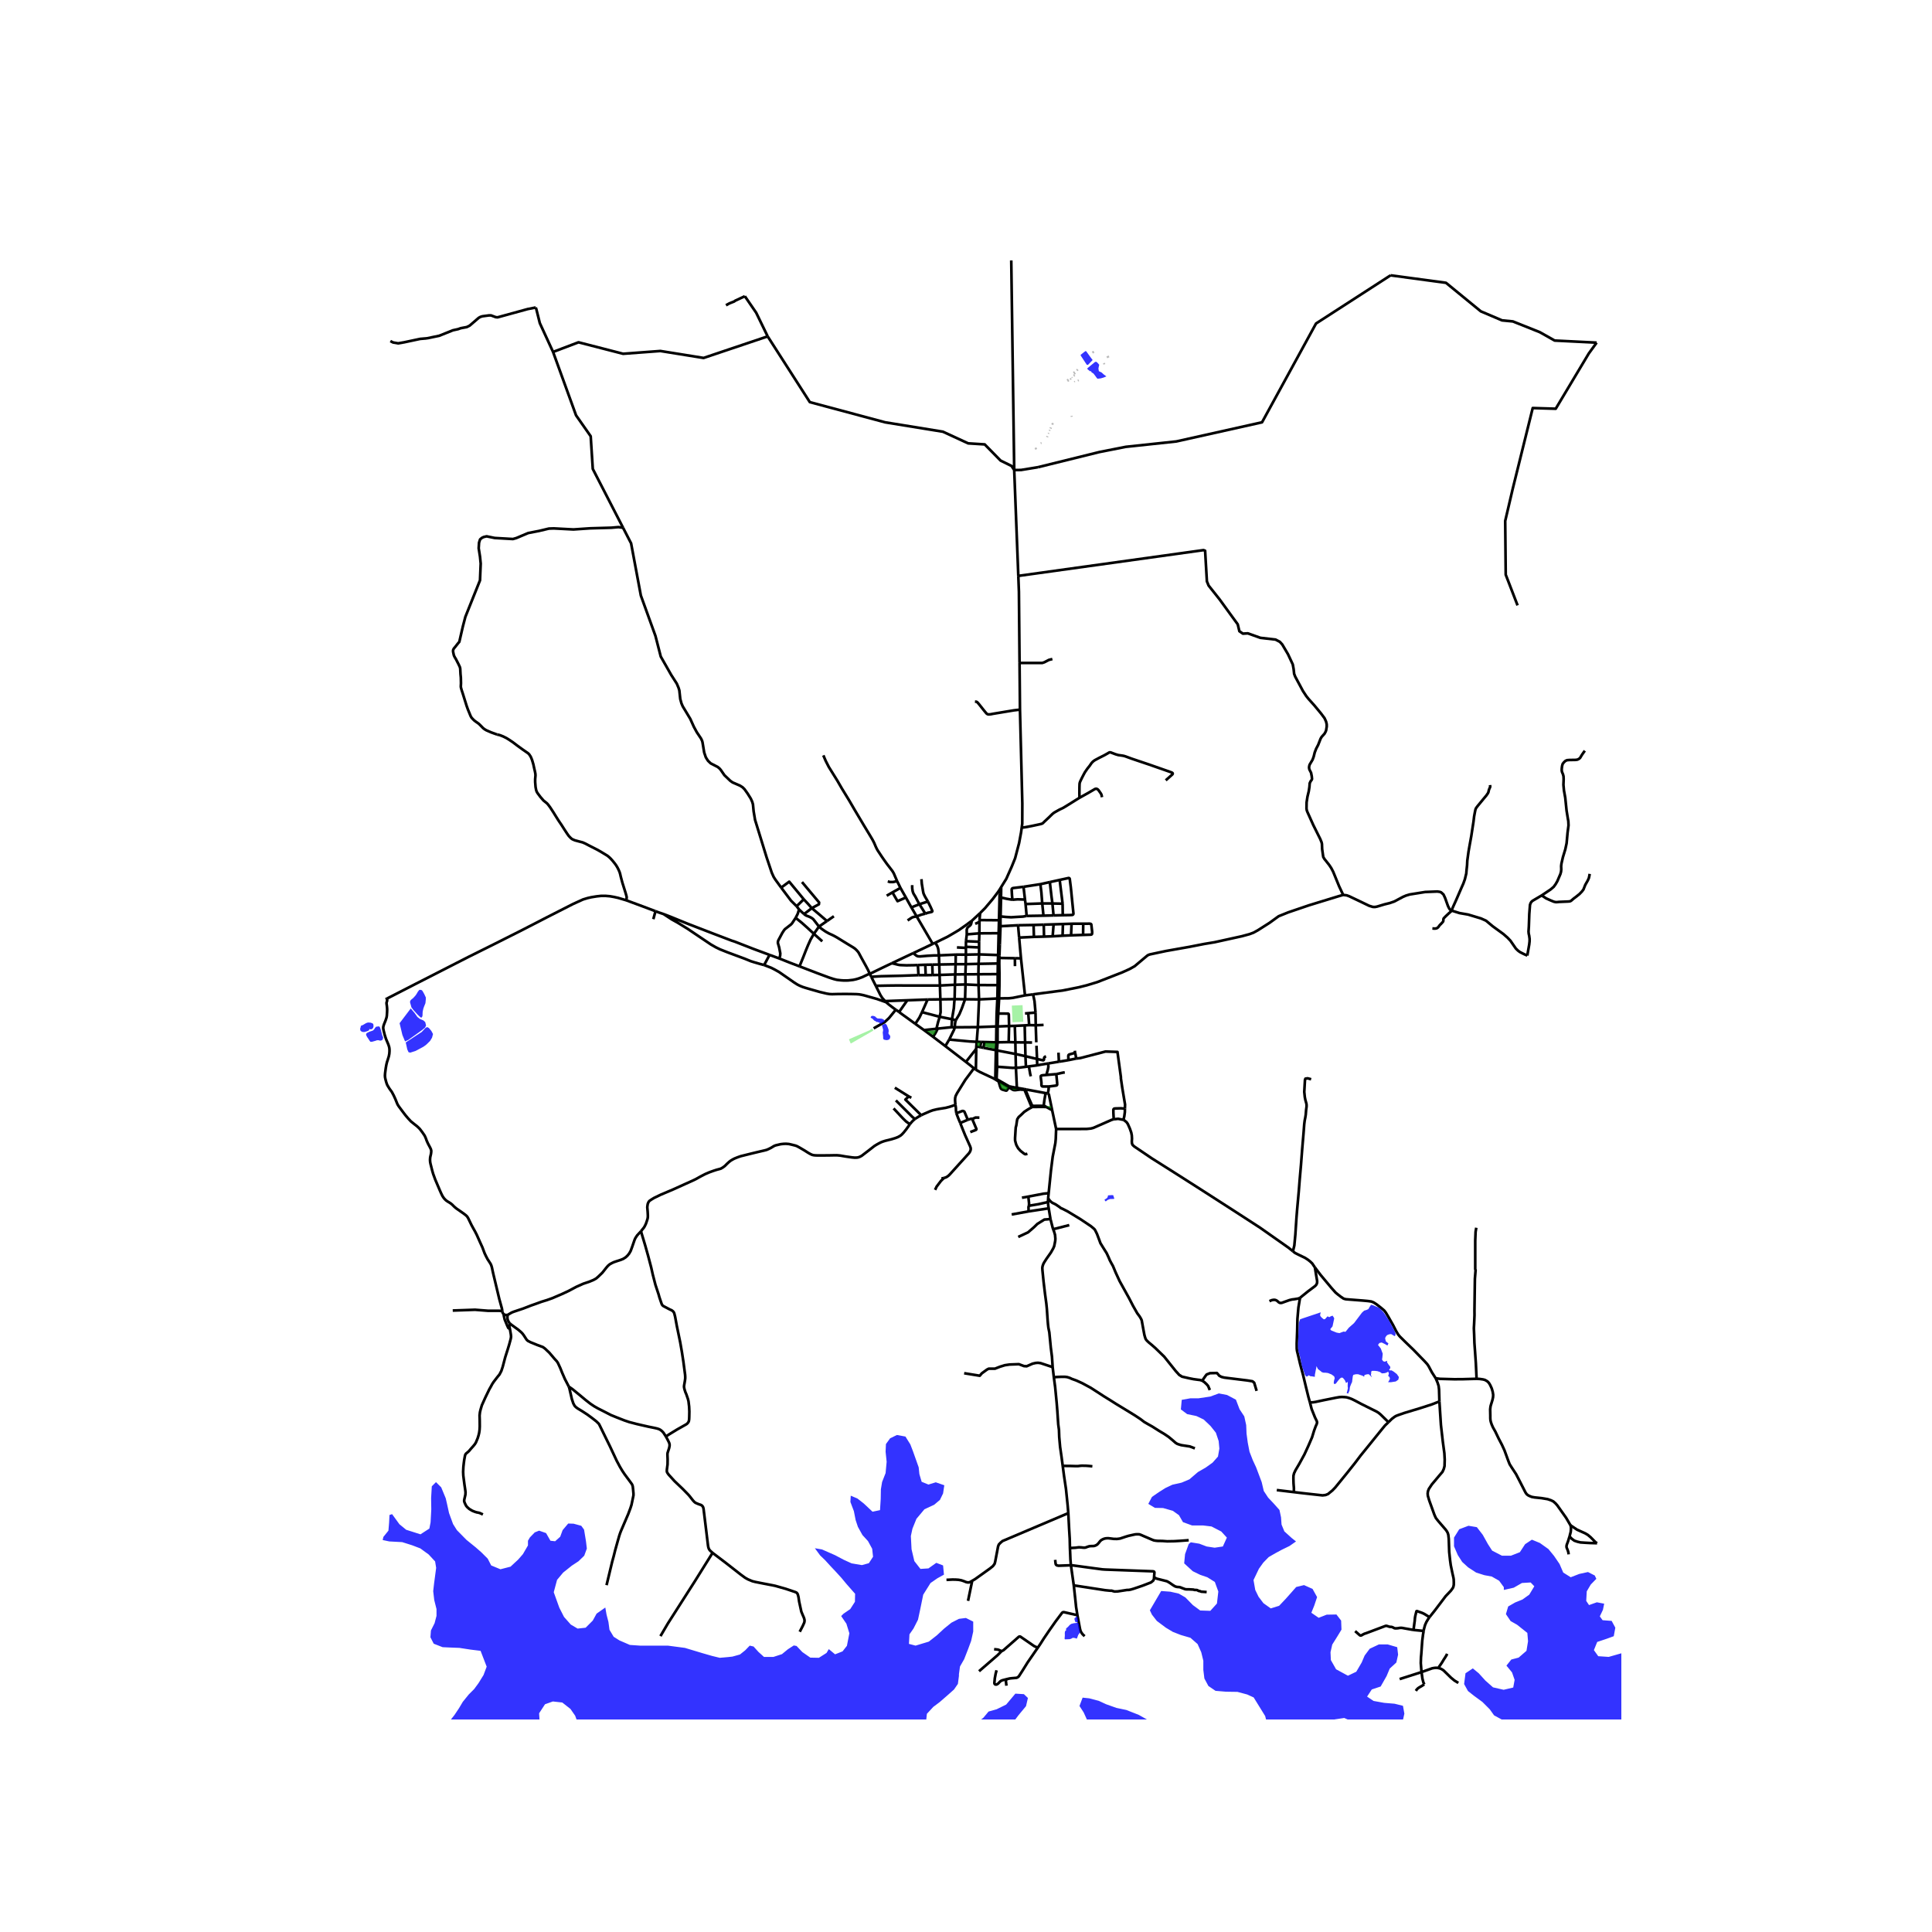 <svg xmlns="http://www.w3.org/2000/svg" width="960" height="960" viewBox="0 0 720 720"><defs><style>*{stroke-linejoin:round;stroke-linecap:butt}</style></defs><g id="figure_1"><path id="patch_1" d="M0 720h720V0H0z" style="fill:#fff"/><g id="axes_1"><path id="patch_2" d="M133.773 640.8h470.454V86.4H133.773z" style="fill:#fff"/><g id="LineCollection_1"><path d="m143.72 372.399.45-.23M185.25 273.748l.638.113.454.13.67.259.547.223 1.213.608 1.128.708 1.315.892 1.752 1.329 1.932 1.393 1.906 1.321.406.405.495.745.244.503.34.859.471 1.596.414 1.904.178.738.163.875.04.64-.121 1.418.008 1.094.146 1.799.219 1.142.21.608.317.535 1.08 1.442 1.135 1.312 1.299 1.046.422.478.714.956 1.307 2.002.778 1.263.999 1.589.487.729.657.964 1.087 1.71 1.071 1.628.592.835.869.891.47.332.933.406 1.445.389 1.452.38.958.421 1.501.786 1.055.535 1.94.989 1.274.721 1.841 1.11.674.413.706.584.535.526.585.648.885 1.087.535.737.47.778.439.875.381.89.203.682.227 1.005.6 2.236 1.234 3.942.268.956.097.454v.312l-.17.883" clip-path="url(#p3146cc85fc)" style="fill:none;stroke:#000"/><path d="m244.283 339.58-4.56-1.723-6.353-2.35M144.17 372.169l5.466-2.801 5.542-2.844 4.95-2.52 8.455-4.327 6.038-3.08 9.202-4.577 4.13-2.074 6.061-3.047 9.778-5.04 9.778-4.975 3.708-1.685 1.721-.519 1.347-.308 1.996-.324 1.728-.186 1.672.008 1.525.13 1.583.275 1.51.34 3.01.892M330.2 373.484l-.333-.405M284.776 359.637l2.636 1.029 1.226.624 1.671.931 3.636 2.52 1.947 1.361 1.274.811.909.453.974.406 1.087.356 1.972.575 3.44.98 2.573.609 1.087.17.885.04 1.898-.048 2.97-.033 2.54.033 1.688.04.982.073.893.154.973.219 2.353.664 2.443.689 3.368 1.191M333.835 376.288l-.86-.6-1.712-1.32-1.062-.884M324.14 362.902l.559 1.126M305.2 345.311l.925.786 1.233.867.649.405.941.518 1.21.552.657.324 1.136.632 3.424 2.114 2.605 1.58.608.422.577.526.6.673.268.397 1.079 2.01 1.607 2.9.762 1.435.658 1.45M332.392 358.956l-3.766 1.799-3.936 1.912-.55.235" clip-path="url(#p3146cc85fc)" style="fill:none;stroke:#000"/><path d="m297.945 360.13 6.646 2.545 4.365 1.62 1.705.552 1.209.308 1.574.178 1.055.064 1.55-.015 1.898-.212 1.071-.234.893-.26 1.404-.518 2.085-.989.74-.267M326.386 367.383l-1.087-2.148-.6-1.207M342.295 363.416l-2.682.086-3.595.13-7.66.178-3.66.218M362.164 343.147l3.1-2.876M360.298 348.215l-.034-1.721.163-.47.13-.288.256-.28.462-.343.328-.3.224-.292.11-.377.227-.997" clip-path="url(#p3146cc85fc)" style="fill:none;stroke:#000"/><path d="m348.588 351.315 4.593-2.253 2.256-1.312 1.882-1.118 2.573-1.807 2.272-1.678M365.263 340.27l-.24 2.615M372.558 331.488l-.592.891-2.013 2.674-2.84 3.363-1.85 1.855M380.113 264.462l-.155-17.399M363.332 261.48l.43.02.207.053.3.21.605.702 1.834 2.313.872 1.049.227.203.35.178.417.032.694-.065.734-.15 7.835-1.3 2.276-.263M380.763 308.434l.2-1.519.026-7.465-.876-34.988M377.969 175.175l-1.103-78.113M377.969 175.175l1.526 39.447M386.819 174.116l-6.276 1.028-2.574.03M286.09 125.36l15.71 24.503 28.043 7.52 21.552 3.5 9.413 4.343 6.167.39 5.908 6.027 4.09 2.01.996 1.522M373.052 334.487l2.062.46 2.175.365M381.979 335.223l-1.12-.02-.81-.029-.825-.02-.693.049-1.242.11M381.436 330.483l-3.851.462-.24.065-.198.138-.101.186-.025.271.122 2.152.146 1.555M329.867 373.08l8.253-.3M326.386 367.383l1.713 3.427.414.665.332.502 1.022 1.102M381.979 335.223l.222 1.688M381.979 335.223l-.543-4.74M373.052 334.487l.022-1.46M373.052 334.487l-.161 7.04M372.844 342.971l-.547-.032M372.844 342.971l.047-1.444M372.844 342.971l.018 2.203M382.593 341.341l-1.328.243-2.532.137-1.915.122-1.996-.122-1.931-.194M372.862 345.174l6.534-.358M372.603 352.101l.11-2.963.149-3.964M380.486 357.148l1.5 13.802M380.486 357.148l-2.255-.042M380.486 357.148l-.682-7.737M371.4 402.138l-.473-.169M371.4 402.138l.199-4.597M376.184 404.858l-.59-.287-4.194-2.433M371.4 402.138l-.084.378M372.343 372.066l-.654.05M372.343 372.066l.107-4.721.019-4.325M381.986 370.95l-4.518.922-1.428.154-3.697.04M372.343 372.066l-.157 2.772M373.11 330.58l-.552.908M380.763 308.434l-.228 1.727-.739 3.987-1.493 5.703-1.274 3.145-2.01 4.51-1.91 3.074M373.11 330.58l-.036 2.448M372.558 331.488l-.035 1.54M370.927 401.97l-.044.323M370.927 401.97l-.422.027M370.927 401.97l.206-10.595M371.689 372.117l-.132 2.69M371.689 372.117l-6.83.334M371.689 372.117l.105-4.984M352.296 389.852l1.454-2.45M352.296 389.852l-4.617-3.5M352.296 389.852l7.668 5.89M362.975 398.116l-3.01-2.374M362.975 398.116l.706.543M356.07 411.76l-.09-.858-.056-.973.04-.777.194-.754.528-1.029 3.035-4.894 3.254-4.359M371.972 355.916l-.108 3.15M371.972 355.916l-7.1-.243M371.972 355.916l.486.119M371.972 355.916l.092-3.815M371.864 359.066l-.052 3.964M371.864 359.066l-7.178.133M332.392 358.956l8-3.776M342.064 359.646l-1.436.055-2.816.049-1.814-.069-.649-.037-.657-.113-2.3-.575M371.812 363.03l-.018 4.103M371.812 363.03l.657-.01M371.812 363.03l-7.19.042M372.469 363.02l-.067-3.903.02-2.122M381.986 370.95l3.012-.39M372.023 377.71l.163-2.872M376.053 382.373l-.103-4.27-.044-.172-.049-.077-.084-.07-.095-.043-3.655-.03M372.023 377.71l-.247 4.825M371.326 382.518l-.08 5.943M371.326 382.518l.45.017M371.326 382.518l-6.91.262M371.557 374.808l-.146 2.992-.085 4.718M371.776 382.535l4.277-.162M371.776 382.535l-.014 5.91M388.91 381.965l-2.92.124M378.474 392.794l-.08-4.35M378.474 392.794l.13 5.118M378.474 392.794l-6.92-1.33M378.474 392.794l3.682.817M378.188 382.316l3.681-.178M378.188 382.316l-2.135.057M378.188 382.316l.206 6.129M382.156 393.611l-.128-5.126M382.156 393.611l.18 3.955M382.156 393.611l4.316 1.042M381.87 382.138l1.672-.107M381.87 382.138l.158 6.347M386.472 394.653l-.212-4.94M386.472 394.653l.06 2.37M389.84 393.683l-.383.129-.183.14-.105.145-.061.176-.033.393-.036.224-.043.109-.073.1-.072.04-.133.012-2.246-.498M385.99 382.089l-2.448-.058M385.99 382.089l-.083-4.73M385.99 382.089l.209 6.344M371.554 391.465l.208-3.02M371.554 391.465l-.42-.09M371.554 391.465l.045 6.076M371.133 391.375l-4.626-.896M371.133 391.375l.113-2.914M363.837 389.962l1.43.277M363.837 389.962l-.02.908M363.837 389.962l.153-1.708M344.352 383.888l4.637-.499M344.352 383.888l-3.246-2.334M344.352 383.888l3.327 2.463M364.873 355.673l-4.914.094M364.873 355.673l.003-2.589M364.873 355.673l-.187 3.526M372.167 347.782l-.103 4.32M372.167 347.782l-7.192.044M372.167 347.782l.13-4.843M364.975 347.826l-.09 3.135M364.975 347.826l.042-4.252M364.975 347.826l-4.677.389M360.298 348.215l-.311 2.536M359.96 355.767l-3.778-.001M359.96 355.767l-.049 3.548M359.96 355.767l.013-2.527M359.911 359.315l-3.79.02M359.911 359.315l4.775-.116M359.911 359.315l-.15 3.79M359.762 363.105l4.86-.033M359.762 363.105l-3.774.032M359.762 363.105l.046 3.775M359.653 372.392l.155-5.512M359.653 372.392l-3.895-.038M359.653 372.392l5.207.059M356.2 380.2l1.33-2.227.925-2.212 1.198-3.37M350.28 367.275l-11.681.01-4.041-.032-3.627.04-4.545.09M359.808 366.88l4.867.222M359.808 366.88l-3.936.106M371.794 367.133l-7.12-.031M350.446 372.43l-.165-5.155M350.446 372.43l-4.76.068M350.446 372.43l5.312-.076M350.194 378.924l.343-1.71-.044-3.314-.047-1.47M350.28 367.275l5.592-.29M350.28 367.275l-.126-3.944M350.154 363.331l5.834-.194M350.154 363.331l-2.597.033M350.154 363.331l-.124-3.885M350.03 359.446l-2.601.047M350.03 359.446l6.092-.11M350.03 359.446l-.12-3.4M349.91 356.046l6.272-.28M340.392 355.18l.536.51.657.495.495.202.77.049 2.711-.235 2.54-.138 1.809-.017" clip-path="url(#p3146cc85fc)" style="fill:none;stroke:#000"/><path d="m348.588 351.315.734 1.318.27.765.138.764.18 1.884M348.588 351.315l-.99.454M347.557 363.364l-2.58.064M347.557 363.364l-.128-3.871M347.429 359.493l-2.602.046M344.977 363.428l-2.682-.012M344.977 363.428l-.15-3.889M344.827 359.54l-2.763.106M354.633 382.815l.145-2.977M354.633 382.815l1.217.028M349.414 383.345l4.88-.506.34-.024M355.758 372.354l.114-5.368M354.778 379.838l.7-4.175.161-2.276.119-1.033M355.872 366.986l.116-3.85M355.988 363.137l.134-3.802M356.122 359.335l.06-3.57M364.415 382.78l.445-10.33M364.415 382.78l-.425 5.474M364.415 382.78l-8.565.063M364.86 372.45l-.185-5.348M364.675 367.102l-.053-4.03M364.622 363.072l.064-3.873M349.414 383.345l-.254.627-.317.612-.438.779-.726.988M348.99 383.39l.424-.045M350.194 378.924l-.633 2.112-.572 2.353M355.85 382.843l-.327.955-1.773 3.604M363.99 388.254l-2.617-.137-7.623-.715M356.2 380.2l-.212.771-.105.786-.033 1.086M343.61 377.2l6.584 1.724M343.61 377.2l2.076-4.702M341.106 381.554l1.511-2.297.993-2.057M356.2 380.2l-1.422-.362M350.194 378.924l4.584.914M335.061 377.146l1.104.835 1.947 1.394 2.994 2.18M345.686 372.498l-7.566.281M376.184 404.858l-.166.347M378.958 405.4l-1.81-.323-.964-.219M382.062 405.917l-.42-.065M382.062 405.917l.467.12M382.062 405.917l.104.22M388.872 341.24l3.75-.09M388.872 341.24l-6.279.101M388.872 341.24l-.459-4.554M388.413 336.686l3.797.018M388.413 336.686l-6.212.225M387.716 329.51l.375 3.05.322 4.126M382.593 341.341l-.392-4.43M396 336.783l-3.79-.079M396 336.783l.057 4.282M394.908 327.926l.852 6.88.24 1.977M387.716 329.51l-6.28.973M387.716 329.51l3.53-.781M385.182 344.716l3.79-.123M385.182 344.716l-5.786.1M385.182 344.716l.132 4.428M385.314 349.144l-5.51.267M385.314 349.144l3.765-.098M379.396 344.816l.408 4.595M372.297 342.94l-7.273-.055M372.297 342.94l.226-9.912M365.024 342.885l-.007.689M359.987 350.751l-.012 2.107M359.987 350.751l4.897.21M364.884 350.96l-.008 2.124M385.907 377.358l-2.707.219M384.998 370.56l.536 2.554.373 4.244M500.565 333.506l-1.704.486-10.995 3.37-7.742 2.634-3.61 1.458-3.384 2.455-4.374 2.78-1.623.89-1.453.544-2.856.777-10.16 2.237-3.902.648-5.46 1.07-8.822 1.563-5.98 1.273-.584.21-.43.284-4.65 3.905-1.842 1.03-2.832 1.28-9.275 3.613-3.91 1.183-3.036.754-5.859 1.167-11.084 1.442M381.992 377.693l1.208-.116M383.542 382.031l-.342-4.454M371.246 388.461l.516-.016M371.246 388.461l-4.323-.123M371.762 388.445l4.145-.08M378.394 388.445l3.634.04M378.394 388.445l-2.487-.08M363.99 388.254l1.666.048M376.053 382.373l-.146 5.992M284.776 359.637l2.02-3.776M247.294 340.644l3.084 2.009 2.231 1.24 3.635 2.236 8.667 5.834 1.866 1.07 1.607.778 2.775 1.102 6.33 2.35 2.287.931 1.226.39 2.256.656 1.518.397M286.796 355.86l-6.045-2.244-6.979-2.719-1.104-.352-7.14-2.722-9.17-3.541-6.573-2.674-2.49-.964M244.283 339.58l1.21.456 1.801.608M363.681 398.659l.137-7.79M370.505 401.997l-5.307-2.487-1.517-.851M359.964 395.742l3.854-4.872M372.422 356.995l.036-.96M372.422 356.995l5.809.11M585.272 568.431l2.483 1.653 2.986 1.337 1.007.6 1.055.89 1.846 1.872.531.329M584.924 572.58l.852.89.957.698 1.12.38 1.136.268 1.777.121 1.647.09 2.767.085M379.495 214.622l69.015-9.61.6.226.666 11.425.65 1.572 4.105 5.17 4.804 6.612 1.931 2.641.617 2.577 1.315.908 1.833-.114 4.674 1.67 5.648.647 1.607.843.892.972 2.142 3.63 1.786 3.825.316 1.722.195 1.787.414 1.06 2.864 5.333 1.226 1.872.896 1.121 2.122 2.363 2.532 3.062 1.274 1.71.56 1.24.243.997.016.875-.227 1.41-.178.486-.43.786-1.063 1.175-.39.668-.9 2.305-.755 1.443-.536 1.385-.373 1.524-.422 1.166-1.104 1.864-.154.559-.057.592.122.631.625 1.232.256 1.296.1 1.03-.109.291-.43.576-.326.733-.1 1.35-.243 1.595-.495 2.075-.316 2.082-.033 2.35.121.689.236.607 2.174 4.83 2.597 5.21.5 1.231.125.596.073 1.916.414 2.917.426.738 1.748 2.203.788 1.175.746 1.426 2.215 5.413 1.502 3.193M540.925 339.333l-.55-.342-.333-.478-.438-.9-1.063-2.981-.605-1.293-.876-.79-.475-.17-.916-.138-4.537.179-5.737.915-1.355.397-1.2.51-3.222 1.718-1.688.584-2.004.494-2.755.83-.787.142-.792-.032-1.346-.413-2.922-1.41-4.495-2.14-.95-.348-1.314-.161M574.545 333.7l-3.416 2.01-.414.38-.3.462-.235.68-.26 3.387-.163 4.668-.121 1.871.073.803.17.737.163 1.215-.017.924-.138 1.207-.714 4.068M540.925 339.333l3.012.946 3.189.551 4.812 1.45 1.858.835 2.515 2.09 3.944 2.869 1.575 1.378 1.063 1.118 2.016 2.92.832.803.702.518 1.416.718 1.314.583M386.819 174.116l22.871-5.649 9.868-1.945 18.825-2.01 31.939-7.13 20.124-36.82 27.784-17.956M595.026 127.693l-15.645-.778-5.518-3.111-10.061-4.02-4.025-.388-7.92-3.371-12.983-10.631-20.644-2.788M595.026 127.693l-2.921 4.02-12.335 20.613-8.569-.26-7.465 30.144-2.79 11.927.194 20.03 4.414 11.442M574.545 333.7l3.327-2.229 1.152-.988.722-.997.633-1.11 1.129-2.633.235-.851.089-.85-.04-1.273.105-.883.544-2.398.9-2.966.487-2.269.357-3.921.357-2.74-.073-1.555-.154-.86-.503-3.11-.487-4.765-.487-2.738-.195-2.09.081-2.091-.048-1.054-.187-.737-.186-.454-.203-.486-.098-.608.033-.762.113-.834.211-.762.446-.575.585-.55.609-.268 1.054-.081 1.867-.008.58-.057.41-.073.543-.288.398-.328.674-1.134 1.087-1.556" clip-path="url(#p3146cc85fc)" style="fill:none;stroke:#000"/><path d="m379.958 247.063-.237-26.578-.226-5.863M384.765 412.054l-.1.426M384.765 412.054l-.167-.186-.107-.196-.149-.359-.817-1.817-1.36-3.359M389.006 412.146l-.82-.045-2.782.022-.268-.014-.167.002-.204-.057M392.098 413.722l-2.266-1.224M392.098 413.722l1.493 7.033M390.447 407.521l.138.049.142.103.17.243 1.201 5.806M392.735 513.254l-.443-3.764M396.045 546.297l-.433-3.291-.544-3.792-.325-3.663-.097-2.698-.276-2.05-.34-5.072-.244-2.998-.568-5.874-.483-3.605M445.297 539.764l-1.883-.712-1.752-.268-1.437-.219-.763-.227-.714-.242-.625-.382-1.24-1.085-1.356-1.126-1.542-1.046-2.085-1.247-2.459-1.564-1.493-.835-1.51-.875-1.484-1.126-1.964-1.296-2.183-1.345-2.775-1.694-2.029-1.231-2.304-1.459-2.208-1.36-1.939-1.265-3.059-1.969-3.157-1.71-2.223-1.012-1.671-.6-.755-.356-.941-.3-.714-.097-.544-.025-1.08.013-1.245.048-1.428.102M390.824 450.313l.657 4.003M390.824 450.313l-7.506 1.142M390.556 447.963l.09 1.288.178 1.062M448.031 514.542l.812.543.884.826.52.632.617 1.49M390.613 446.513l.189-1.85M390.613 446.513l-.057 1.45M448.031 514.542l-.787-.256-.94-.11-1.526-.21-1.64-.324-2.613-.6-1.054-.648-1.348-1.49-4.251-5.315-3.36-3.258-1.355-1.183-.966-.794-.787-.745-.422-.535-.243-.68-.26-.924-.332-1.767-.666-3.67-.284-.608-.495-.835-.884-1.183-1.575-2.77-1.484-2.877-3.506-6.32-1.51-3.29-.981-2.357-.609-1.078-.56-1.053-.406-.98-.762-1.646-1.485-2.373-.844-1.378-.349-.964-.933-2.48-.544-1.101-.292-.535-.446-.43-.974-.81-4-2.674-4.723-2.86-1.81-.924-.494-.21-.289-.155-.353-.299-1.436-.968-.6-.312-.617-.284-.52-.364-.608-.633-.495-.77M390.802 444.663l.874-8.562.633-5.023.99-5.089.146-1.507.146-3.727M415.056 417.128l-.773.207-6.786 2.978-.923.247-1.692.175-11.291.02M490.016 472.32l2.126 2.811 4 4.788 1.575 1.775 1.055.867 1.022.778.917.616.762.219.828.072 5.851.454 1.728.162 1.201.179.828.332 1.07.688 1.567 1.215 1.283 1.079.624.81 1.063 1.782 1.648 2.901 1.103 2.163.771 1.28.617.762 2.19 2.163 2.906 2.796 4.146 4.262 1.006 1.11.512.761 1.192 2.245 1.437 2.252M550.282 513.837l-5.185.146-3.205.016-5.29-.146-1.558-.211M536.423 522.28l-.13-4.409-.154-1.369-.422-1.296-.673-1.564M585.272 568.431l-1.639-2.804-3.286-4.634-.673-.762-.804-.697-.86-.42-1.233-.422-2.28-.381-2.597-.268-1.047-.186-.961-.388-.471-.256-.43-.348-.386-.498-.349-.649-1.98-3.873-1.29-2.487-1.55-2.366-.82-1.297-.462-1.142-1.477-4.043-.966-2.107-1.216-2.325-1.234-2.577-.868-1.539-.479-1.086-.292-.867-.17-.713-.057-.786v-.972l-.05-2.325.123-1.03.13-.518.584-1.896.235-1.07.049-.883-.17-1.102-.366-1.28-.54-1.187-.401-.697-.292-.368-.353-.353-.393-.25-.569-.321-.694-.182-1.204-.174-1.202-.065M550.168 457.537l-.26 1.524-.13 3.306v10.63l.13.324-.26 3.241-.162 11.895.017 1.664-.138 3.192-.096 1.702.105 2.365.097 3.072.243 3.37.293 4.197.275 5.818M584.924 572.58l.43-1.654.097-.948-.008-.883-.17-.664M206.113 131.161l9.478-3.598 16.618 4.279 13.892-1.037 16.1 2.592 23.889-8.037M277.58 110.386l4.225 6.157 4.285 8.817M286.796 355.86l3.627 1.338M297.791 338.926l-.909-1.2M296.525 342.054l.771-1.524.495-1.604M299.66 340.648l-.806-.725-1.063-.997M232.193 196.666l-11.28-21.911-.778-12.187-5.454-7.779-8.568-23.628M199.656 114.596l.225.65 1.298 5.187 4.934 10.728M335.061 377.146l3.06-4.367M335.061 377.146l-1.226-.858M296.525 342.054l-1.33 2.017-.366.406-2.288 1.782-.35.413-.664 1.021-1.437 2.69-.166.466-.033.567.483 1.694.418 2.204-.06.839-.309 1.045M297.945 360.13l-3.586-1.368-3.936-1.564M350.86 439.213l.917-.212M376.018 405.205l.204.076M372.181 403.046l.162.628.337 1.18.268.745.24.267.368.199 1.289.36.176.007.116-.033.093-.071.788-1.123" clip-path="url(#p3146cc85fc)" style="fill:none;stroke:#000"/><path d="m372.181 403.046 3.597 2.07.24.089M371.316 402.516l.865.53M371.316 402.516l-.433-.223M381.642 405.852l-2.684-.453M381.642 405.852l.104.246M381.746 406.098l.42.04M381.746 406.098l.2.412 2.303 5.567.12.198.117.114.18.09M380.146 405.995l.465.078.29.018.116.007h.729M384.665 412.48l.255.05 4.06-.02M382.876 429.939l-.353.127-.236.062-.184.007-.189-.046-.381-.243-1.193-.932-.9-.988-.633-1.135-.22-.64-.292-1.127-.008-.931.203-3.249.057-.713.203-.73.223-1.539.142-.761.54-.835.722-.628.714-.677.58-.571.633-.43.43-.283.843-.518.702-.371.216-.15.17-.158M388.98 412.51l.026-.364M388.98 412.51l.373.022.276.006.203-.04M389.664 407.37l-.423 2.463-.186 1.36-.049.953" clip-path="url(#p3146cc85fc)" style="fill:none;stroke:#000"/><path d="m389.832 412.498-.282-.205-.544-.147M389.664 407.37l.783.151M389.664 407.37l-7.135-1.334M390.856 404.914l-.113 1.337-.134.652-.162.618M380.146 405.995l-.857.159-.899.114-.527-.017-.251-.07-.305-.136-.493-.3-.592-.464" clip-path="url(#p3146cc85fc)" style="fill:none;stroke:#000"/><path d="m376.222 405.281.281.105 3.643.61M419.225 413.146l-1.494-.113-1.975.052-.503.045-.142.098-.13.137-.065.211.016 1.24.124 2.312" clip-path="url(#p3146cc85fc)" style="fill:none;stroke:#000"/><path d="m418.67 417.327-1.976-.38-1.638.181" clip-path="url(#p3146cc85fc)" style="fill:none;stroke:#000"/><path d="m419.225 413.146-.024 1.321-.212 1.564-.32 1.296M481.842 466.311l-1.637-1.316-10.597-7.454-9.25-5.997-12.87-8.28-10.095-6.434-8.13-5.137-6.541-4.424-.633-.583-.235-.551-.057-.746.057-1.077-.065-1.183-.203-1.046-.527-1.506-.763-1.718-.47-.673-.837-.68-.32-.179M366.507 390.479l-1.24-.24M366.507 390.479l.416-2.141M366.923 388.338l-1.267-.036M365.656 388.302l-.389 1.937M364.876 353.084l-4.9-.226M359.975 352.858l-.002.382M391.245 328.729l3.663-.803M392.21 336.704l-.361-2.709-.604-5.266M396.057 341.065l2.509-.04 1.046-.053.223-.09.116-.117.06-.143.03-.189-.38-3.751-.593-5.964-.418-3.265-.134-.163-.121-.072-.179-.012-3.308.72M396.057 341.065l-3.436.084M392.621 341.15l-.411-4.446M392.293 348.933l-3.214.113M392.293 348.933l3.7-.227M392.293 348.933l.351-4.458M392.644 344.475l3.481-.113M392.644 344.475l-3.672.118M388.972 344.593l.107 4.453M399.158 348.568l-3.165.138M399.158 348.568l4.48-.154M399.158 348.568l.18-4.31M399.338 344.258l-3.213.104M403.683 344.247l-3.608-.012-.737.023M403.637 348.414l.046-4.167M403.683 344.247l2.388-.026.325.057.182.065.122.178.313 2.743-.004.433-.056.383-.107.142-.18.07-.307.041-2.722.081M384.62 388.513l-2.592-.028M378.604 397.912l-1.16.058-5.845-.429M398.193 395.08l2.883-.587M398.193 395.08l-3.574.584M400.677 392.602l-.152-.077-.16-.032-.36.052-1.432.394-.28.133-.13.215-.044.352.074 1.442M378.958 405.4l-.354-7.488" clip-path="url(#p3146cc85fc)" style="fill:none;stroke:#000"/><path d="m382.336 397.566-2.533.312-1.2.034M382.336 397.566l1.105-.158M386.533 397.023l-3.092.385M390.621 396.317l-2.794.46-1.294.246M306.441 350.813 303.309 348M303.309 348.001l-.966-.891-1.452-1.354-2.053-1.83-2.313-1.872M305.2 345.311l2.98-2.064M299.66 340.648l.176.158.527.356 1.34.527.73.38.608.447.64.802.893 1.159.625.834M303.309 348.001l.949-1.329.941-1.36" clip-path="url(#p3146cc85fc)" style="fill:none;stroke:#000"/><path d="m297.945 360.13 1.388-3.386.916-2.35.869-2.114.941-2.083 1.25-2.196M389.948 400.604l3.7-.316M390.856 404.914l-2.117-.008-.354-.052-.15-.118-.072-.162-.05-.296-.007-.887-.236-1.831-.004-.527.114-.134.207-.105.418-.085 1.343-.105M390.621 396.317l.081 1.264-.186.973-.568 2.05M390.621 396.317l3.998-.653M401.076 394.493l1.547-.182 9.369-2.438 4.455.147 1.29 9.479-.033.26.52 3.565 1.05 6.299-.05 1.523M190.03 493.216l-.252-.296-.166-.214-.174-.337-.244-.587-.073-.426-.016-.518.008-.288.044-.251.062-.283M238.863 458.853l-1.428 1.556-.641.98-.3.656-.844 2.447-.625 1.71-.568.98-.641.778-.666.616-.908.575-.869.357-1.29.413-1.33.454-.715.34-.795.438-.65.55-.567.649-1.558 1.96-1.493 1.443-.828.713-.99.55-1.574.65-2.223.744-1.672.746-.925.413-2.872 1.531-2.475 1.151-3.546 1.523-2.013.721-2.028.624-2.232.811-1.558.543-3.035 1.174-3.48 1.167-.788.308-.625.357-.892.535M187.92 489.894l.414.154.397.024.488-.056M187.206 488.614l.081.478.122.324.244.243.267.235" clip-path="url(#p3146cc85fc)" style="fill:none;stroke:#000"/><path d="m190.041 495.343-.628-.458-.483-1.082-.85-2.07-.344-1.524.184-.315M339.086 418.964l-1.388-.996-1.168-1.135-3.522-3.76M340.952 417.011l-.933-.761-.958-.972-5.193-5.186" clip-path="url(#p3146cc85fc)" style="fill:none;stroke:#000"/><path d="m339.086 418.964.507-.636.588-.636.771-.681" clip-path="url(#p3146cc85fc)" style="fill:none;stroke:#000"/><path d="m343.315 415.617-.934.495-1.429.899M238.863 458.853l1.128-1.402.309-.534.421-.876.422-1.231.211-.73.074-.567.007-.615-.073-1.354-.138-1.588.05-.534.12-.746.188-.47.194-.372.3-.325.601-.413 1.023-.632 2.629-1.272 4.52-1.912 4.714-2.131 2.491-1.118 1.347-.648 1.087-.616.958-.519 1.404-.721 1.542-.656 1.533-.551 1.152-.373.926-.243.6-.17.698-.39.787-.575.844-.842.73-.673.584-.461.755-.462.722-.373 1.152-.462 1.177-.413 2.905-.72 2.508-.617 1.752-.413 1.778-.413.762-.21.739-.325.819-.405.795-.479.398-.234.576-.227 1.883-.438 1.046-.113.91-.033 1.086.09 1.08.25 1.339.333.576.21 1.111.608 1.77 1.045 1.03.657.754.454.723.364.43.162.617.114.665.048 1.802.016 3.002-.024 2.086-.04.843-.008 1.225.105 2.119.364 2.426.341.94.081.804-.025.487-.08.536-.187.754-.389 2.589-1.985 2.126-1.66.698-.438.892-.503.796-.413.754-.3.885-.284 2.418-.607 1.403-.43 1.007-.397.9-.518.52-.438.698-.753.933-1.167.787-1.102.552-.786M356.07 411.76l.162 1.135.024.907.146 1.079M357.854 418.502l-.77-1.847-.682-1.774M360.67 417.308l-1.258-3-.198-.16-.195-.074-.187-.045-.25.023-2.18.829M360.67 417.308l-2.816 1.194" clip-path="url(#p3146cc85fc)" style="fill:none;stroke:#000"/><path d="m362.27 417.02-.13-.065-.108-.018-.145.001-1.218.37M362.27 417.02l.1.121 1.496 3.549.003.135-.046.118-.059.083-.087.07-2.081.797M351.777 439.001l.645-.194.531-.267.674-.527.596-.628 3.274-3.626 2.979-3.29.637-.696.397-.624.122-.328.106-.32.03-.415-.05-.355-.212-.6-1.842-4.091-1.08-2.674-.73-1.864M343.315 415.617l.518-.275 2.8-1.223 1.026-.365 1.489-.356 1.112-.195 2.134-.34 1.444-.373 2.231-.73M296.882 337.727l1.16-1.134 1.493-1.46M302.53 338.44l-.625-.713-.828-.94-1.542-1.653M291.123 330.783l2.992-2.204 3.562 4.294 1.858 2.26M291.123 330.783l3.642 4.837 2.117 2.107M302.53 338.44l-2.87 2.208M298.878 328.709l6.378 7.6-.073.688-2.653 1.443M308.18 343.247l-2.6-2.246-3.05-2.561M332.58 332.576l-2.136 1.237M337.6 334.477l-3.115 1.362-1.906-3.263M335.564 330.888l-1.34.77-1.645.918M342.644 336.977l-.67-1.195-.803-1.564-.722-1.179-.215-.534-.126-.45-.13-.81-.044-.803.036-.583M342.644 336.977l2.203 3.52M342.644 336.977l3.16-1.009M342.644 336.977l-2.998 1.18M345.805 335.968l-1.04-1.75-.421-.842-.211-.535-.179-.924-.421-2.56-.138-1.726" clip-path="url(#p3146cc85fc)" style="fill:none;stroke:#000"/><path d="m344.847 340.498.905-.328.982-.21.495-.128.134-.083.067-.093.02-.098-.018-.121-.593-1.362-1.034-2.107M339.646 338.156l1.964 3.363M337.6 334.477l.95 1.727 1.096 1.952M334.33 328.384l.487.965.747 1.54M337.6 334.477l-1.135-1.984-.901-1.605M347.598 351.769l-5.988-10.25M347.598 351.769l-7.206 3.411M232.193 196.666l-1.733-.228-2.63.227-7.952.227-6.167.42-7.336-.388-1.818.065-3.667.875-4.025.778-4.447 1.88-1.266.356-6.784-.389-3.018-.616-1.104.26-.617.291-.714.584-.39 1.231-.13 2.075.488 3.111.26 2.593-.26 6.255-5.454 13.613-.943 3.607-1.314 5.712-.548.636-1.103 1.398-.297.34-.162.24-.17.376-.057.308.028.43.15.709.106.494.162.41.223.424.41.681 1.03 2.014.455.988.077.34.045.32.097 1.909.126 1.3.049 2.103-.057 1.13.016.324.09.394.182.652.219.68.219.665.544 1.75.876 2.8.511 1.426.999 2.422.332.584.552.6.503.486.681.51.536.365.503.38.6.592.95.972.536.413.64.381 1.827.795 1.347.485.852.317M211.972 516.754l-.43-.86-1.03-1.985-1.007-2.308-.706-1.767-.787-1.702-.179-.348-.373-.527-.787-.85-1.964-2.31-1.615-1.523-.446-.332-.357-.243-.495-.187-1.566-.575-2.507-1.02-.958-.487-.455-.396-.373-.56-.762-1.175-.471-.632-.479-.494-1.006-.867-2.755-2.005-.434-.385" clip-path="url(#p3146cc85fc)" style="fill:none;stroke:#000"/><path d="m190.041 495.343-.19-1.025-.024-.34.057-.333.146-.43M342.295 363.416l-.23-3.77M248.163 535.34l1.217-.802 2.97-1.815 3.213-1.814.365-.227.357-.332.292-.422.13-.3.113-.648.042-.907.04-2.05-.082-1.807-.234-1.985-.204-.85-.604-1.763-.357-.818-.337-1.07-.101-.462-.057-.32-.008-.397.077-.506.146-.815.138-.858.085-.718-.004-.636-.04-.672-.634-4.854-.551-3.59-.633-3.645-1.266-6.11-.625-3.402-.316-1.264-.179-.421-.284-.357-.479-.381-.754-.34-1.964-1.03-.405-.226-.342-.268-.25-.389-.302-.85-.592-1.75-.308-1.11-1.168-3.525-1.006-3.89-.585-2.608-1.136-4.31-1.088-3.874-1.59-5.299M226.042 590.745l2.11-8.783.56-2.033.527-2.124 1.015-3.637.543-1.889.34-1.012.269-.69 1.08-2.527 1.646-3.84.804-2.156.397-1.223.593-2.836.146-.737v-.721l-.122-1.313-.13-1.224-.121-.461-.187-.414-.617-.858-2.126-2.869-.835-1.247-.877-1.467-1.217-2.277-2.573-5.501-1.192-2.415-1.055-2.155-1.412-2.892-.373-.738-.252-.284-.763-.737-1.63-1.272-1.713-1.256-1.875-1.223-1.736-1.054-.64-.478-.488-.51-.26-.486-.219-.405-.543-1.62-.95-4.109-.194-.518M248.163 535.34l-.91-1.409-.567-.608-.61-.478-.454-.235-.721-.243-1.04-.235-2.198-.446-2.256-.51-2.134-.494-2.751-.714-1.858-.631-2.97-1.167-2.004-.818-2.946-1.516-1.866-.94-1.477-.842-1.396-.94-1.736-1.353-2.16-1.8-2.79-2.284-1.347-.923M144.17 372.169l.11.553v.179l-.02.121-.13.377-.069.23-.012.2.008.222.114.79.081.79.032.677-.028.846-.09 1.378-.113.664-.373 1.135-.56 1.377-.195.608-.105.502.008.503.13.704.43 1.718.47 1.443.868 2.066.268.818.098.478.057.56v.712l-.066.9-.17.907-.446 1.443-.268.81-.22.94-.226 1.304-.243 1.88-.05.819.033.607.122.632.284 1.086.244.753.226.543.795 1.304.853 1.168.738 1.393.609 1.337.495 1.232.308.729.487.761 1.388 1.864 1.006 1.32.982 1.167 1.079 1.168 1.387 1.118.885.688.52.478.55.551.918 1.208.852 1.247.227.463.292.68.252.73.479 1.077.495.932.292.542.308.657.138.526.008.284-.033.43-.088.624-.268 1.166-.065.843.016.534.065.592.13.6.616 2.446.341 1.176.771 2.114.78 1.831.916 2.156.511 1.15.487.997.536.802.446.486.373.357.544.38.666.397.632.422.52.445.502.519.837.745 2.79 1.945.861.657.422.404.276.39.203.356 1.2 2.487.715 1.313.617 1.094.64 1.256 1.194 2.682.908 1.993.82 2.188.495 1.045.633 1.207.381.575.544.843.3.519.211.559.178.632.26 1.24.211.947 2.248 9.44.99 3.597.162.965M168.723 488.398l8.31-.292 4.866.382h4.22l1.087.126M190.041 495.343l.03.158.316 1.847.065.75-.057.538-.11.503-.515 1.912-.535 1.766-.958 3.014-.925 3.517-.52 1.572-.68 1.296-.861 1.053-1.33 1.734-.552.843-.471.892-.585 1.02-1.46 3.014-1.314 2.917-.487 1.637-.227.956-.138 1.232.048 1.66.016 2.447-.064 1.208-.147 1.086-.21.907-.325 1.086-.67 1.629-.381.636-.564.692-1.018 1.147-.653.777-.342.304-.705.6-.146.162-.118.203-.13.32-.081.42-.24 1.301-.153 1.191-.147 1.313-.097 1.896.065 1.426.422 3.306.324 2.195.081.738-.056.9-.358 1.555-.088.478.007.43.123.364.219.519.348.705.39.502.803.721 1.088.656.949.39.698.218.706.13.438.113 1.209.55M306.83 281.486l.893 2.09 1.152 2.253 1.493 2.398 1.656 2.658 1.687 2.917 2.695 4.408 2.077 3.565 3.376 5.672 2.402 3.97.933 1.58.568 1.102.592 1.394.381.81.382.673 1.493 2.253.738 1.069 1.201 1.685 1.429 1.848.633.834.486.827 1.234 2.892M330.854 328.449l.811.26h1.136l1.53-.325M265.552 578.705l4.723 3.58 5.753 4.49 1.663 1.215 1.055.592 1.607.672 1.03.268 2.897.575 3.554.68 1.08.227 3.894 1.102 3.441 1.159.527.219.244.218.252.381.17.567.146.616.235 1.613.812 3.75.633 1.508.3.68.183.58.08.466-.028.413-.08.41-.56 1.247-1.129 2.184M248.163 535.34l.462.843.568 1.11.243.56.106.55-.024.52-.154.745-.56 1.733-.065.406.007.518.057 1.499-.024 1.912-.26 1.985-.007.632.089.324.162.284.454.632 2.126 2.342 3.108 2.965 1.986 2.034.521.583 1.194 1.531.324.373.454.454.35.218.965.422.95.324.324.186.276.268.235.389.154.559.423 3.443.665 5.47.576 4.788.097.559.163.543.186.38.3.406.958.875M246.134 609.733l2.759-4.699 10.061-15.751 6.598-10.578M535.985 621.615l.65.15.506.215.807.51 2.776 2.723 1.298 1.069 1.46.891M529.756 623.142l3.973-1.414.799-.137.706-.061.751.085M539.287 616.316l-.194.494-.61.997-.364.542-.787 1.305-1.347 1.96M521.606 625.747l8.15-2.605M530.778 627.717l-.344-.803-.34-1.345-.179-1.329-.16-1.098M530.55 607.807l-.229 1.347-.292 2.317-.357 4.959-.114 1.23-.073 2.116.27 3.366M373.26 615.348l-.933-.426-.276-.117-.345-.069-.45-.053-.783-.064M364.857 622.822l6.882-5.955.486-.486.812-.826.223-.207M386.783 614.015l-.844-.3-.617-.308-5.063-3.492-.276-.049-.308.114-5.656 4.959-.224.138-.312.153-.223.118" clip-path="url(#p3146cc85fc)" style="fill:none;stroke:#000"/><path d="m375.443 625.709.831-.193.723-.085 1.813-.154.358-.138.255-.178.26-.235 1.31-2.021 1.984-3.185 3.128-4.537.678-.968M401.502 601.82l-.819-.064-4.191-.956-.288.012-.211.09-.215.181-2.398 3.193-2.337 3.33-2.085 3.07-1.206 1.905-.969 1.434M375.443 625.709l-.32.196-.191.154-.053.101-.024.154.207 1.896M371.39 622.466l-.333 1.271-.317 1.694-.162 1.726.037.276.134.21.178.11.3.04.33-.085.466-.324.316-.348.487-.479.324-.202.479-.186 1.814-.46" clip-path="url(#p3146cc85fc)" style="fill:none;stroke:#000"/><path d="m400.168 590.821.596 5.49.268 2.593.47 2.917M404.205 609.764l-.771-.756-.487-.673-.292-.632-.211-.859-.942-5.023M400.168 590.821l-1.067-7.49M430.05 588.298l-.097.38-.204.382-.811.664-3.148 1.215-3.328 1.135-1.12.324-.69.121-.624.009-3.473.534-1.184.049-.593-.154-.463-.154-.738-.016-1.687-.162-11.722-1.804M399.101 583.331l1.038.09 10.525 1.425 1.2.082 17.74.648.356.048.195.146.065.251-.17 2.277" clip-path="url(#p3146cc85fc)" style="fill:none;stroke:#000"/><path d="m449.687 593.31-1.98-.138-.207-.065-.24-.105-.178-.065h-.174l-.2-.05-.19-.092-.117-.09-.252-.113-.17-.036-.28-.02-.536-.012-.215-.057-.154-.065-.292-.02-1.258-.073-1.096-.017-.28-.016-.312-.08-1.006-.373-.657-.268-.439-.097-.722-.04-.402-.086-.426-.141-.681-.406-1.404-.972-.568-.332-.397-.202-3.591-.908-.223-.06-.276-.13-.203-.134-.134-.016-.089.032-.289.235M399.101 583.331l-4.617.17-.682-.145-.34-.34-.115-.584-.113-1.119M398.736 576.906l.105 2.398.073 1.84.187 2.187M360.76 596.595l1.548-7.47M352.727 588.768l2.28-.113 1.184.024 1.015.065 1.03.186.836.275 1.03.414.593.113.406-.024.405-.114.802-.47M398.127 563.902l-24.514 10.395-.795.68-.584.616-.276.714-1.087 5.72-.228.794-.617.826-1.087.875-5.55 3.97-1.08.633M396.045 546.297l.483 3.669.73 4.934.626 6.1.243 2.902M398.736 576.906l-.082-3.468-.226-3.695-.301-5.841M526.767 607.436l-3.473-.616-.666-.13-.454-.04-.544.024-.681.122-.576.04-.437-.002-.237-.043-.178-.076-.536-.284-.296-.097-.179-.039-.434-.018-.225-.026-.822-.258-.324-.089h-.187l-.187.035-.21.079-6.987 2.625-.65.21-.527.264-.596.345-.345.048-.24-.085-1.756-1.552M530.55 607.807l-3.783-.371M532.733 602.664l-.48.676-.69 1.155-.487 1.101-.398 1.45-.129.761M532.733 602.664l-1.828-1.135-.536-.275-.583-.252-.958-.323-.687-.267-.102-.008-.087.015-.055.022-.043.08-.43 1.737-.114.722-.089 1.118-.08.526-.374 2.812" clip-path="url(#p3146cc85fc)" style="fill:none;stroke:#000"/><path d="m536.423 522.28.568 8.782.698 6.126.584 4.375.13 2.366-.065 2.431-.276 1.061-.503 1.11-.957 1.103-3.02 3.597-.559.85-.511.762-.357.908-.106.858.073.843.52 1.75 1.914 5.307.552 1.216.918 1.166 2.685 3.112.527.72.317.633.187.664.17 1.467.163 4.894.324 3.063.26 1.887.617 2.974.38 1.677.098.624.04 1.086-.016.935-.163.748-.21.456-.681.94-1.98 2.09-4.025 5.315-1.986 2.488M530.778 627.717l-1.09.696-.454.25-.585.357-.365.292-.349.389-.284.437M555.305 292.562l.05.527-.041.26-.098.206-.194.433-.159.434-.166.754-.179.409-.612.883-.937 1.118-1.283 1.564-.957 1.15-.576.762-.191.344-.126.414-.138.631-.333 1.787-.234 1.969-.374 2.423-.454 2.966-.715 3.97-.316 1.831-.251 1.856-.204 1.49-.08 1.702-.203 1.888-.09 1.167-.527 2.172-.568 1.596-.722 1.62-1.89 4.368-1.259 2.787-.553 1.29M533.81 346l.771.056.487-.032.401-.105.297-.19.329-.32.198-.3.32-.41.366-.34.568-.62.219-.263.085-.18.035-.211.034-.545.09-.272.28-.311.519-.523 1.164-1.106.666-.571.176-.227.11-.197M392.492 458.094l-.167-.457-.844-3.321M379.468 460.973l3.668-1.718 2.207-1.912 1.266-1.232 2.597-1.62 2.275-.175M383.464 449.357l3.522-.592 3.57-.802M484.482 483.67l.974-.8 1.988-1.605 2.612-1.96.414-.423.228-.389.146-.486.008-.64-.284-1.701-.552-3.347M481.842 466.311l.782.629 1.566.785 2.118 1.013 1.12.721.827.657.755.712 1.006 1.491M468.31 518.342l-.91-3.047-.648-.535-1.931-.308-8.537-1.053-1.055-.26-.844-.437-.52-.632-.372-.388-2.565.064-1.25.486-.503.649-1.144 1.66M442.992 573.99l-3.05.226-2.289.138-2.63.048-1.833-.129-1.85-.033-.78-.089-.624-.121-.755-.3-1.533-.665-1.64-.696-.738-.332-.6-.22-.552-.048h-.47l-.634.057-.884.186-1.558.348-1.055.317-1.136.38-.91.3-.486.081-.742.085-1.238-.028-1.233-.158-.714-.081-.633.012-.439.049-.51.125-.524.207-.572.324-.405.377-.48.62-.442.502-.422.316-.527.243-.41.113-.459.025-.543.012-.459.016-.397.077-.661.21-.5.199-.36.081-.65-.004-.755-.085-.802-.045-.54.061-.812.11-.71.036-1.31.07M392.492 458.094l.393 1.067.3 1.07.122 1.425-.049.738-.202 1.102-.204.956-.356.81-.845 1.5-1.711 2.43-.828 1.304-.316.6-.268.81-.09.64.057.948.406 4.068.535 4.513.504 3.76.202 2.033.268 3.995.146 1.718.146 1.24.35 1.717.543 5.599.438 3.452.26 3.901M359.315 511.758l5.81.94.78-.907 1.914-1.393.65-.325h2.304l1.915-.745 1.785-.551 1.753-.26 3.473-.129 1.915.713 1.006.065 2.207-.973 1.136-.259.876-.064.975.13 4.478 1.49M348.474 443.439l.584-1.232 1.623-2.139 1.096-1.067M364.995 416.506l-1.428-.032-1.296.547M517.451 530.009l1.266-1.256 1.063-.794.5-.287.644-.256 2.467-.858 5.826-1.759 4.309-1.393 2.897-1.127M377.021 452.598l6.297-1.143M383.464 449.357l-.073.131-.05.132-.052.264.017.482.012 1.09M383.237 445.937l.26 2.504-.033.916M380.851 446.35l2.386-.413M390.802 444.663l-1.974.197-5.591 1.077M363.43 344.282l1.587-.708M378.23 357.106l.025 2.944M396.125 344.362l-.132 4.344M344.847 340.498l-1.428.348-1.81.673M338.233 343.026l1.153-.778.511-.324.617-.21 1.096-.195M592.413 325.662l-.097.697-.195.867-.422.932-.892 1.564-.374.923-.324.835-.577.761-.916.948-1.153.924-1.054.798-.597.515-.296.26-.32.165-.321.077-.641.049-3.295.138-.592.068-.609.004-.673-.146-1.225-.502-1.632-.737-1.663-1.102M402.29 297.319l-.032-1.515.015-2.391.041-1.223.049-.353.069-.247.142-.377.56-1.179.682-1.328.519-.949.916-1.328.82-1.022.702-1.02.402-.442.483-.41.442-.283 1.574-.843 1.838-.923 1.538-.867.227-.146.16-.067.152-.035.2.017.172.028 1.767.672 1.014.3.775.106.637.089.628.11.613.181 2.346.86 2.734.924 3.708 1.247 8.285 2.9.386.18.15.145.038.105.004.138-.123.219-2.483 2.22" clip-path="url(#p3146cc85fc)" style="fill:none;stroke:#000"/><path d="m402.29 297.319 3.23-1.8 2.572-1.499.39-.082.267.05.37.203.304.332.835 1.191.22.43.105.461.113.487M380.763 308.434l1.249-.144 2.434-.454 2.986-.64.682-.17.268-.093.227-.134.706-.693 1.59-1.487 1.246-1.22.3-.25.357-.28.771-.445 1.221-.681 1.501-.721 2.037-1.249 2.8-1.75 1.152-.704M488.626 402.212l-1.298-.356-.844.13-.163.485-.26 4.473.052.425.146 1.459.195 1.005.422 1.531.048.538-.008.531-.162 1.191-.138 1.767-.178 1.11-.22 1.11-.17 1.361-.26 3.387-.487 5.737-.47 6.125-.47 5.38-.342 4.343-.616 6.839-.244 3.014-.422 6.368-.373 3.987-.522 2.159M484.482 483.67l-.552.232-.694.134-.95.153-.709.074-1.03.246-1.376.487-1.464.53-.358.049-.3-.02-.21-.065-.29-.162-.543-.502-.401-.248-.434-.145-.354-.032-.393.036-.5.1-.843.366M488.174 522.628l-.568-2.017-.925-3.76-1.038-4.343-1.072-4.003-.876-3.71-.34-1.378-.09-.802-.017-1.977.17-4.53.098-4.586.365-4.237.601-3.614M517.451 530.009l-1.07-1.037-1.843-1.799-.77-.648-.78-.486-2.19-1.086-3.506-1.75-2.248-1.199-1.2-.592-.934-.364-1.071-.308-.723-.073-1.03-.056-1.023.072-1.257.22-4.471.898-3.035.648-.869.134-.535.045h-.722" clip-path="url(#p3146cc85fc)" style="fill:none;stroke:#000"/><path d="m482.189 556.07.013-1.43-.138-1.79-.049-1.71.017-1.158.219-.9.519-1.118 1.428-2.422 1.915-3.5 1.493-3.241 1.363-3.169.755-2.471.608-1.645.382-.843.13-.567-.122-.518-.673-1.377-1.234-3.087-.312-1.2-.329-1.296M482.189 556.07l2.804.337 4.057.453 3.83.422 1.128-.138.917-.365 1.607-1.32 1.087-1.126 4.374-5.372 2.946-3.703 2.085-2.763 2.743-3.379 2.094-2.592 2.734-3.379 1.566-1.913 1.29-1.223M396.045 546.297l2.804.023 1.668.048 1.241.004.702-.093.654-.057 1.533.02 1.318.098 1.129.113M482.189 556.07l-1.789-.214-4.576-.551M370.883 402.293l-.378-.296M373.074 333.028h-.551M372.603 352.101h-.54M372.603 352.101l-.145 3.934M383.44 397.408l.462 2.71.236 1.004M396.813 399.64l-.788.121-2.377.527M390.856 404.914l2.54-.332.268-.047.148-.07.093-.098.075-.158-.028-.79-.304-3.131M382.529 406.036l-.363.101M372.186 374.838l-.629-.03M584.575 579.268l-.057-.571-.114-.486-.243-.702-.272-.635-.081-.288-.016-.267.028-.337.081-.356.446-1.175.577-1.872M400.677 392.602l-.108-1.025M401.076 394.493l-.295-1.694-.104-.197M308.18 343.247l2.578-1.785M339.63 409.103l-.974-.502M333.479 405.36l5.177 3.24M343.315 415.617l-5.909-5.833 1.25-1.183M394.467 392.29l.152 3.374M398.484 456.568l-5.992 1.526M291.123 330.783l-2.177-2.99-.616-.973-.715-1.587-1.915-5.705-4.309-13.977-.535-3.208-.252-2.585-.276-.948-.527-1.175-1.169-1.872-1.152-1.62-.722-.73-.974-.624-2.742-1.183-.885-.616-2.199-2.107-1.387-2.009-.471-.526-.633-.519-2.613-1.345-.974-.932-.47-.705-.382-.648-.592-1.75-.625-3.793-.138-.518-.39-.859-1.606-2.407-1.087-2-1.34-2.967-2.815-4.675-.47-1.094-.447-1.637-.34-3.184-.293-.972-.65-1.548-2.076-3.24-3.911-6.872-1.98-7.698-5.437-15.039-3.636-19.447-3.002-5.833M356.617 353.078l2.564.13.792.032M244.283 339.58l-.808 2.968M392.192 245.605l-1.299.324-1.687.875-.78.26h-8.468M145.482 127.108l1.006.518 1.882.325 2.272-.39 5.94-1.263 2.5-.211M199.656 114.596l-2.988.584-11.23 3.08-.682-.065-1.753-.648h-.812l-2.434.324-.714.226-.65.357-3.343 2.884-1.103.552-2.24.42-1.006.358-1.915.42-5.096 2.043-4.608.956M270.543 113.754l1.33-.713 1.72-.68.39-.292 3.597-1.683M333.835 376.288l-2.49 3.062-1.624 1.524-4.138 2.365" clip-path="url(#p3146cc85fc)" style="fill:none;stroke:#000"/></g><g id="PatchCollection_1"><path d="m670.004 739.73.39 5.185 4.933 10.63 6.232 9.334 8.829 6.74 9.088 6.742 8.31 7.518 7.53 8.038 7.79 9.074 6.75 9.074 5.973 9.593 5.194 10.112 2.856 11.408 2.337 10.889 1.298 11.148 2.856 16.074 1.558 11.927 1.04 11.407 1.038 11.148v22.556l1.817 14.778.65 9.204-2.207 10.37-4.415 8.167-2.856 5.315-2.727 3.111-.843-.842-3.96-2.658-3.506-3.046-6.946-4.797-7.465-5.574-1.623-.26-4.48.973-3.18.908-2.532 2.333-1.039 2.788.52 4.147 2.272 4.149-.195 2.981-3.375 2.269-3.052-.908-2.726-.908-4.35-.323-3.57-1.232-2.402-3.11-1.818-3.501-1.168-2.787-1.688-2.657-1.947-2.01-1.299-2.527-.973-2.14-.909-2.98-.195-3.371 1.038-2.982 2.143-1.944 2.662-1.361 2.272-1.945 2.336-2.722 2.013-3.954.844-3.5.714-2.787 1.493-3.5 2.077-2.527 3.052-3.307-.066-2.98-.389-3.566-.13-3.37 1.104-4.019 2.467-2.722 3.18-2.01 3.766-2.332 3.05-1.102 4.61-1.037 2.986-.519 3.895-2.334-1.169-2.592-3.57-1.75-2.662-.713-3.18-.648h-2.987l-4.025.648-3.05 1.75-2.338 2.398-1.947 2.269-2.337 2.982-3.18 2.138-1.3-2.917-.713-3.176.26-3.24 1.168-4.149 1.818-5.509 1.557-2.852 2.987-2.463 7.27-5.12 2.467-2.787 1.688-3.5-1.623-2.658-3.505.324-3.57 1.686-5.389 3.694-7.725 6.287-4.22 2.787-3.31 1.491-2.922 1.426-6.361 2.852-3.96 2.333-1.883 2.463.065 2.917 1.753 2.204 3.051 1.944 3.376 1.686 2.142 2.268-.974 1.88-1.883.13h-4.414l-2.142.971-.324 3.047 1.622 2.852 2.013 2.592 2.337 2.982 2.791 1.62 3.181.908 3.311 1.36.324 3.63-2.012 4.732-1.753 3.111-2.532 2.528-3.765-.649-3.635-.323-4.804.777-1.947-1.944-1.688-2.398-2.726.195-1.819 2.786-1.363 2.982-1.298 3.824.39 4.472 1.817 3.63 2.337 2.398 3.051 2.268 1.429 1.426 1.558 2.399-3.052 1.231-1.882-.389-2.726-.648-3.96-1.49-4.025-.325-2.467 1.167-1.753 3.111-1.882.713-1.948-1.88.325-3.889.13-2.98.779-4.214.778-3.824.26-3.76-.909-3.176-1.947-2.073-2.532-.26h-2.597l-2.985 1.037-3.766.065.52-1.88 3.895-2.398 2.726-1.166 1.558-2.333 1.883-4.344v-3.5l-.13-3.629 1.363-2.463 1.428-3.111-2.012-2.658-2.791-1.231-3.57-.454-2.857.195-3.052.648-2.79.713-8.894 3.694-4.545 2.268-2.287.69-2.321.672-3.052 1.62-2.272 1.75-1.233 2.463v3.37l1.168 2.593 1.883 3.047-.714 1.361-1.299.583-2.336-.065-2.857-.777-2.337-.065-2.466 2.787v3.63l.26 5.12 1.752 3.37 2.077 2.852 1.882 2.398 2.143 2.528-1.558 2.269-4.544.259-3.116-1.296-2.272-2.01-2.662-2.398-2.467-2.204-2.986 1.491-1.103 3.76-.844 3.823-1.428 5.25-.78 4.278-1.363 2.528-2.467-.454-2.66-1.62-2.338-2.463-1.299-2.917 1.689-3.435 3.44-1.815 2.662-2.98 1.298-3.242-.909-4.731-1.558-3.176-1.428-3.111.39-2.853 3.05-3.175 3.506-3.565-1.363-3.111-3.44-.39h-3.83l-5.259-.518-2.792-1.556-2.596-2.074-3.18-2.398-2.143-1.944 1.168-2.333 3.506.389 4.22.971 3.635.325h3.245l3.376-.065 4.48-.324 3.44-1.102 3.57-2.463 1.558-4.472.974-3.176 1.364-3.954 1.817-3.24 1.752-2.464 2.013-2.333 2.597-2.463 2.142-3.63 1.623-2.722 1.428-4.084 1.948-3.888.778-3.89-.13-4.925-2.142-3.306-2.272-2.074-4.414-3.111-2.532-1.75-2.272-4.862 2.142-3.629 3.246-1.361.064-1.56.196-1.616-1.428-2.075-2.532-3.759-.13-2.982 1.688-.194 2.337 2.204 4.025 3.63 3.57-1.297 1.753-3.11.584-3.112-.26-3.565-.714-4.796-1.233-2.982-2.597-2.01-5.845-3.184-1.62-.964-2.337-.389-2.726-.388h-13.568l-4.414.259-1.648.676-2.507 1.139-2.532 3.046-1.428 2.528-.519 3.176.714 4.213 1.363 3.89 1.104 3.694-1.688.389-2.596-2.01-2.143-2.787-2.207-3.695-.91-5.25.326-3.5.13-1.75.454-2.787 1.753-3.305.613-3.369 1.53-2.919-.181-2.648-.274-2.602-.585-3.435-2.272-3.5-2.986-2.14-4.617-1.554-2.264-.26H537.77l-4.025.713-3.408 4.148-.941.778.076 2.209-.011 1.29.325 1.103 1.622 2.658 2.337 2.657 2.272 2.463 1.168 1.037-1.363.907h-6.036l-3.506.39-2.613 1.247-.828.308-2.726 2.204-4.025 3.046-1.883 2.333-1.817 2.723-1.623 3.954 1.168 3.046 2.662 1.556 3.635 1.75 3.31 3.305 1.559 2.528 2.077 2.593.195 2.722-2.986-.973-2.662-1.36-2.207-1.62-2.856-1.751-3.31-1.296-3.052.065-3.376 1.49-2.531 3.176-1.883 2.528-1.753 2.528-2.077 2.269-2.272 2.203-2.532 1.491h-2.856l-2.013-2.787-.389-4.926 1.558-3.695 2.402-3.435 1.493-2.398 1.428-2.787 1.298-2.463 2.013-3.889 3.375-5.574 2.272-3.5 2.208-3.241 3.765-2.852 2.791-2.528 1.818-2.917 1.428-3.305 1.66-2.297.08-.28.338-6.562.519-3.176v-6.353l-.26-4.213-1.039-3.435-1.298-3.046-1.623-2.334-3.31-3.306-3.636-1.685-2.596-.713h-3.44l-5 .065-3.765 1.037-2.791 1.49-2.272 1.945-2.857 2.917-2.531 2.723-2.402 2.074-3.376 2.398-2.012 2.14-1.818 2.786-.844 5.704 1.299 3.24 1.687 2.464 1.883 4.148 1.169 3.954-.78 2.981-2.921 1.88-3.31.195-3.636.194-2.661.972-2.792 5.25v3.565l1.688 3.565 1.947 4.02-.389 3.24-2.207 3.046-2.662 1.815-3.116 2.916-1.168 2.528-.909 3.047-1.558 3.824-2.207 2.139-1.558-1.62.974-2.917 1.233-2.787.65-4.214v-2.98l-.39-4.214-2.467-3.111-1.623 2.657-1.818 4.538-2.142 4.018-3.181 1.945-3.31-.584-2.143-2.269-1.558-2.462-1.298-3.176-1.364-3.176-.324-3.176-1.363-2.917-1.753-2.463-2.402-2.075-2.856-2.008-2.143-2.658.845-.843 2.986.648 3.116.973 2.726 1.555 3.506 1.75 3.44.649 3.765-1.362 2.013-3.37-.454-3.435-.975-2.593-2.856-2.593-3.181-1.944-3.635-1.426-3.05-2.593-1.949-2.981-.973-3.695 1.363-2.528 2.596-3.176-.649-2.787-2.596-1.815-2.857-2.398-1.428-4.019-.26-3.824.196-4.213-.13-3.954-1.299-4.472-1.428-2.528-1.234-2.917.325-2.787 3.311-2.463 2.856-1.167 2.921-.778 3.247-.648 4.479-.648 4.739-1.556 2.856-2.333 1.233-2.852-.195-3.306-1.493-2.528-3.245-2.268-3.247.324-3.05 1.102-3.376 2.139-2.921 2.398-1.948-2.139-.584-4.343-1.233-2.463-2.792-1.361-2.986-1.231-2.791-1.75-2.597-2.14-2.856-2.268-2.467-2.074-2.402-1.685-2.727-.779-3.116.648-.778 3.047 1.428 3.306 2.012 3.695.195 4.277-.065 3.047.065 3.63 1.039 4.796 3.05 2.074 3.117 1.75-.455 2.917-3.7 2.398-3.895.648-1.947 3.112 2.79 5.639 2.273 2.917 2.077 2.981 1.363 2.463.65 3.76v3.046l.065 2.788.389 4.277-2.856 2.398-3.895-1.555-3.83-2.14-2.207-1.75-2.532-1.23-3.181-1.362-1.623-2.722v-1.49l-.065-3.63-.325-2.918-4.024-2.203-2.727-1.167-3.96-1.297-7.66-.388h-3.18l-3.831-.195-7.335-1.88-4.285-.13-3.246.26-2.531 1.232-.844 3.37-1.753 4.019-2.012 3.435-1.688 3.306-.325 4.602v3.954l.52 4.602 1.558 4.796 2.012 2.074 2.791 2.852-.909 4.861-3.245-1.166-3.96-2.01-2.856-1.814-3.246-2.399-2.532-1.62-2.986-1.491-2.921-.324-4.155 1.102-2.986 3.176-1.104 4.084-.584 3.824-.909 3.759-2.986 1.49-1.818-2.073-.649-2.982.13-4.213 1.299-4.343.648-3.76 1.364-3.305-.13-3.76-2.856-3.564-2.986-.065-3.052 1.167-3.18 1.49-4.35.843-.779-1.945 2.273-2.203 2.92-1.167 3.7-1.296 2.987-1.167 4.09-1.36 3.31-1.233 4.544-1.426 6.297-3.5v-.842l-1.623-2.333-3.44-2.658-2.143-2.01-2.141-3.694-2.208-3.37-3.051-1.491-2.727.324-3.245 1.426-2.662 1.815-3.96 1.75h-3.115l-3.052-1.945.78-3.046 2.986-.973 3.7-1.75 3.116-4.278.519-4.213 1.623-.842h7.4l3.96.583 3.83.519 3.96-.39 1.623-3.046-.39-2.787-1.103-2.917-1.233-2.657-1.04-3.111-2.53-2.075-2.792-.972-3.181-.259-2.791-.13-3.96-1.037-2.727-.13h-3.31l-3.766-.518-.26-3.5 3.246-1.167 2.922-.389 3.051-.13 3.376-.064 4.154-.195h3.376l2.79.13 3.701.583 3.44 1.167 5.065.843 3.116-1.037 2.142-3.047 1.298-4.213-.065-4.667-.974-4.019-1.558-3.175-2.856-4.214-2.142-2.527-2.337-2.334-2.402-2.14-2.727-2.073-4.609-3.176-2.856-2.01-3.44-2.528-3.83-3.11-3.116-2.853-1.883-2.333-2.402-1.297-3.375-1.166-3.117-.973-3.57-.454h-3.83l-3.051.13-3.246.649-2.402 1.49-1.038 4.149 1.882 4.536 1.233 3.825-.649 3.63-1.623 2.722-1.038.065-3.052-.065-2.661.583-3.505 2.334-3.116 4.213-2.467-.454.454-2.657 1.882-2.658 2.467-2.787 2.597-3.824 1.623-3.176-.584-3.047-3.116-.324h-3.895l-3.96 1.297-2.467 1.814-2.272 2.074-2.532 2.528-2.272 2.982-2.596 3.565-1.558 2.334-2.791 3.046-2.922 1.038-.065-3.177 1.168-3.695 2.208-4.731.39-3.306.584-2.528 1.103-3.889 5.194-3.111 3.96-4.148 1.557-2.917.844-2.723.584-3.37.39-2.787.065-2.788-.065-3.824-.844-2.852-1.169-2.787-1.168-2.463-1.493-2.852-1.883-3.177-4.284-1.879-3.895.454-2.856 1.166-2.272 1.686-2.597 2.269-2.337 2.722-2.857 2.657-2.855 2.528-3.117-.648-1.493-2.398-1.558-3.176-1.493-4.084-.649-3.176-.974-2.657-1.752-2.528-3.052-2.399-3.505-.389-2.922 1.037-2.206 3.371.195 3.111.519 3.824-.909 2.658-2.143 1.88-2.141 1.944-3.181 4.538-1.688 3.565-1.493 4.667-1.299 3.176-1.103 2.269-1.169 3.045-1.883 4.02-2.401.583-3.18-.713-2.403-1.685-2.272-2.334.324-3.5 2.532-1.361 2.727-2.074 1.038-2.463v-2.917l-.649-2.528-1.104-2.269-1.622-2.01-2.467-.972-2.208 1.167-2.012 1.815-2.401 1.556-3.57 1.685h-2.598l-4.024-.519h-3.96l-4.934.584-3.83.907-3.116.26-.844-2.982 2.792-2.01 3.57-1.231 5.388-2.01 2.856-1.296 2.727-1.555 2.596-2.01 2.208-1.62 2.207-2.139 1.688-2.269 1.688-2.139 1.687-2.528 1.428-2.398 2.207-2.722 2.013-2.01 1.623-2.204 1.883-3.046 1.168-3.111-2.272-5.899-3.7-.454-4.22-.648-3.44-.13-2.792-.13-3.31-1.295-1.234-2.399.195-2.528 1.363-2.722.714-2.723v-2.527l-.844-3.371-.39-3.306.325-2.852.779-5.834-.39-2.398-2.401-2.593-3.116-2.268-3.052-1.167-3.7-1.167-4.803-.259-2.467-.519.26-1.167 1.882-2.333.26-3.111.13-2.723.973-.324 2.727 3.76 2.532 2.074 5.322 1.686 3.311-2.14.455-2.333.26-4.797-.065-4.213.26-4.408 1.557-1.556 1.948 1.945 1.687 4.084.52 2.268.714 3.241 1.493 4.084 1.428 2.268 3.57 3.63 3.441 2.788 2.142 1.88 2.338 2.333 1.297 2.528 3.441 1.426 3.765-.973 2.857-2.657 1.753-2.01 1.882-3.24v-1.75l.714-1.232 1.817-1.88 1.624-.648 2.596.908 1.623 2.851 1.753.195 1.883-1.685.909-2.464 2.077-2.462 2.012.064 2.856.778 1.039 1.426.714 4.343.325 2.722-.974 2.658-2.142 2.074-2.467 1.621-3.246 2.593-2.272 2.722-1.233 4.602 2.077 5.769 1.753 3.435 2.531 2.852 2.532 1.491 2.986-.324 2.662-2.657 1.428-2.593 3.246-2.27.454 2.594.714 2.787.39 2.917 1.558 2.593 2.142 1.36 3.895 1.686 3.765.26h10.387l6.361.842 6.687 2.01 3.376.972 2.92.713 2.987-.26 1.753-.194 2.79-.778 1.949-1.555 1.687-1.75 1.429.324 1.817 2.009 2.078 1.88h3.505l3.181-1.037 2.207-1.815 2.207-1.426 1.039.194 2.142 2.269 2.986 2.074 3.181.065 2.856-1.815.844-1.426 2.338 1.945 2.79-1.103 1.623-2.074.91-4.667-1.104-3.565-1.947-2.852.908-.907 2.467-1.685 1.752-2.723.066-2.982-3.246-3.694-1.883-2.269-2.012-2.204-2.013-2.139-2.012-2.203-1.882-1.816-1.948-2.657 2.662.454 4.869 2.139 3.31 1.75 2.856 1.296 3.83.648 2.597-.713 1.558-2.398-.325-2.982-1.558-2.851-2.077-2.27-1.688-3.046-.843-2.528-.65-3.306-1.298-3.435.13-2.334 2.467 1.037 2.401 1.88 3.247 3.047 2.79-.583.26-4.149.065-3.63.454-2.722 1.299-3.306.39-4.213-.39-3.76.13-2.852 1.558-2.139 2.532-1.232 3.18.584 1.818 2.917.974 2.528 2.142 6.028.26 2.528.844 2.852 2.531 1.037 2.727-.843 3.18 1.102-.454 3.047-1.168 2.398-2.142 1.815-3.635 1.685-2.987 3.565-1.493 3.695-.584 2.723.26 4.926 1.038 4.407 2.272 2.917 2.986-.194 2.922-2.074 2.531.972.325 3.435-2.467 1.362-2.531 1.75-2.727 4.343-1.103 5.38-.844 3.953-1.689 3.306-1.492 2.14-.195 3.564 2.467.648 4.933-1.49 2.986-2.334 2.727-2.528 2.726-2.204 2.792-1.425 2.596-.325 2.727 1.362v3.694l-.779 3.5-1.104 2.982-1.493 3.824-1.558 2.723-.389 2.852v.648l-.39 2.981-1.428 2.075-2.402 2.14-2.986 2.592-2.337 1.75-2.402 2.592-.39 3.565 1.688 2.01 2.662 1.102 2.921.13 2.597-.26 2.467-.583 3.96-1.297 2.92-1.49 2.208-1.686 1.948-2.334 2.986-.842 3.57-1.75 3.44-4.084 3.181.195 1.494 1.426-.714 3.047-2.792 3.37-3.31 4.408.843 2.203 4.35 1.232 4.219.518 4.869.325h7.336l3.05-.195 2.662-1.426 1.558-2.593-.065-2.787-1.233-2.722-1.558-2.399 1.168-3.11 2.467.259 3.635.972 2.662 1.231 3.83 1.362 3.7.777 4.61 1.815 3.115 1.75 1.883 2.658 1.818 3.111.26 3.89-1.689 2.916-3.18.194h-3.571l-3.246-.129h-3.246l-2.856 1.815.91 4.018 1.946 2.075 3.246 1.944 4.22 2.01 3.375 1.232 4.025-.066 3.18-1.296 1.884-2.528.195-3.694 2.401-2.528 3.96 1.49 1.169 3.047 1.039 4.861 1.103 3.76 2.207 2.463 2.402 2.269 4.284 1.555 3.116-.713 2.143-2.139 1.818-2.852 1.687-3.176 2.986-1.361 3.246.972 2.077 2.917 4.35 3.5 3.246-.065 1.753-3.305v-2.982l-.195-5.834-.909-2.657-1.883-3.565-2.337-2.593-1.688-2.852-1.428-3.565-.909-3.046-.778-3.047-4.285-6.936-2.402-1.101-3.635-.973-4.284-.065-3.896-.324-2.661-1.814-1.493-2.788-.39-3.176v-3.436l-.779-3.175-1.363-3.047-2.662-2.333-3.57-1.037-2.986-1.167-2.597-1.556-3.376-2.528-1.817-2.333-.779-1.621 4.22-7.195 3.44.26 3.116.713 2.467 1.426 2.791 2.852 2.727 2.01 3.765.129 2.467-2.723.519-4.472-1.298-3.565-2.792-1.75-2.661-.908-2.791-1.36-3.182-2.918.325-3.435 1.363-3.76.779-.648 3.181.518 2.727 1.037 2.986.454 3.051-.454 1.493-3.305-2.077-2.27-3.636-1.878-3.18-.39h-4.09l-3.376-1.23-1.493-2.594-2.272-1.62-3.635-1.038-3.052-.064-2.466-1.491 1.363-2.593 2.531-1.75 2.467-1.556 2.597-1.231 3.44-.778 2.922-1.232 3.18-2.722 2.922-1.686 2.531-1.814 2.013-2.27.52-2.98-.26-2.788-1.039-3.111-2.012-2.528-2.532-2.398-2.726-1.297-3.441-.713-2.337-1.75.324-3.565 3.246-.584h3.051l4.35-.648 3.18-1.167 3.052.584 3.31 1.75 1.364 3.565 1.753 2.657.714 3.242.13 3.176.454 3.37.65 3.371 1.232 3.176 1.234 2.658 2.077 5.51.779 3.306 1.623 2.462 2.078 2.204 2.141 2.399.585 2.722.195 2.722 1.038 2.528 2.792 2.528 1.558 1.232-2.402 1.685-2.921 1.426-2.403 1.296-2.466 1.426-2.013 2.075-1.623 2.269-2.012 4.213.65 3.694 1.233 2.528 1.817 2.399 2.727 1.944 3.116-.972 2.401-2.528 2.078-2.333 1.883-2.14 2.92-.712 3.182 1.426 1.688 3.046-1.04 3.111-1.103 2.723 2.727 1.88 2.986-1.167 3.636-.065 1.752 2.269.13 3.37-1.493 2.463-1.948 3.112-.649 2.852.13 2.917 1.947 3.435 4.415 2.398 3.115-1.49 2.013-3.436 1.103-2.593 1.883-2.528 3.44-1.62h3.246l3.57 1.037.326 2.787-.65 2.917-2.466 2.269-1.169 2.787-2.207 3.889-3.31 1.102-1.754 2.658 2.402 1.62 3.96.713 3.895.324 3.116.778.52 2.917-.78 3.5-2.596 1.555-2.921-.129-3.116-.454-3.376-.195-3.05-.13-3.637-1.23-2.92-1.297-3.506.518-1.882 2.723-.066 2.852 2.143 2.787 3.31 1.556 7.53 1.296 2.208 2.139 2.726 4.797.26 3.5-1.233 3.76-2.467 2.527-.715 2.852 1.494 2.723 2.402 1.685 3.31 1.815 2.857.518 2.856-.13 2.856-1.814.52-3.954-.39-4.408-1.039-4.278-.778-2.722-1.494-4.408.844-3.63 2.402.843 2.142 2.333 2.533 1.168 3.245-.066 2.857.195.13 1.36-.13 3.242.714 3.5 2.466 2.787 1.623 3.176-.454 3.436-1.234 3.63-1.103 3.5-1.169 3.176v3.436l1.234 3.305 2.856 2.657 3.57 2.075 3.051-.065 2.662-1.491 1.493-3.176.65-5.315 2.271-1.75 3.246-1.361 3.895-1.75 2.272-3.112.195-3.176-.195-2.852-.844-3.63-1.493-2.593-2.337-1.944-2.402-1.296-3.116-1.426-2.077-2.075-1.168-2.981 1.038-1.232 1.039-.712 1.363-.325h2.856l3.376-.712 1.947-2.27.195-4.602-.584-3.954-2.077-2.074-2.857-1.555-1.623-2.269-2.726-2.723-3.18-2.333-2.208-1.75-1.428-2.593.519-4.018 2.726-1.815 2.208 1.815 2.467 2.722 2.856 2.528 3.96.908 3.57-.843.52-2.852-.974-2.787-2.078-2.528 1.818-2.27 2.726-.712 2.922-2.528.584-3.565-.26-3.111-3.83-3.047-2.401-1.361-1.753-2.593.844-2.852 2.596-1.49 2.726-1.103 2.533-1.814 1.882-3.112-1.363-1.426-3.246.194-3.051 1.75-3.7.843v-1.037l-1.753-2.398-2.726-1.555-2.792-.519-3.05-.972-2.987-1.945-2.207-2.01-1.623-2.527-1.428-3.306v-3.241l1.947-3.111 3.44-1.297 3.117.519 2.207 2.852 1.947 3.5 1.558 2.399 3.635 1.879h3.376l3.31-1.296 1.949-2.982 2.531-1.685 2.986 1.231 3.181 2.269 2.078 2.528 2.077 3.046 1.363 3.177 2.791 1.75 3.181-1.232 3.246-.713 2.532 1.297.584 1.23-2.077 2.14-1.493 2.528-.195 3.565 1.039 1.556 2.921-1.037 2.727.518-.455 2.269-1.168 2.463 1.038 1.426 3.376.26 1.363 2.527-.584 3.176-2.856 1.037-3.311 1.103-1.233 3.046 1.622 2.268 3.895.26 4.999-1.426.974 3.176.714 2.917 2.142 1.944 2.92.843 3.571-1.037 1.104-2.917.26-3.5.52-3.695.778-3.435.325-3.436 2.791-2.463 2.726 1.945 1.623 3.046 3.441 3.241 3.116 1.49 2.856.066 4.155-.065 2.986-1.945 1.623-2.657 2.791-1.491 2.857 1.297 2.856 1.49 2.532 2.14 2.142 1.944 2.597 2.074 1.947 2.269.584 2.917-1.623 2.917-2.92-.26-1.883-2.204-2.338-1.88-2.986.26-2.207 2.139.52 3.176 1.493 3.176-.714 2.917-3.051-.065-3.182-.648-2.466 2.268-2.792 1.75-2.726.714h-3.18l-3.312 1.814.714 2.917 1.494 2.722-.585 3.047-1.623 2.787-2.661-.907-2.597-2.01-2.791-.712-3.506-.325-2.92 1.037v3.112l.518 3.5-1.687 2.398-2.532 1.232-.455 4.731 2.987 1.168 2.986-1.427 3.375-2.333 3.571.13 1.363 2.916-.909 2.852-2.272 2.852-1.753 2.399-1.947 3.176.13 3.694 1.558 3.241.195 2.982-2.078 1.815-3.376-.519-5.453-.194-.778 2.787 2.077 2.593 2.596 1.944 2.532 1.62 3.181 3.241 2.077 2.593 3.117-1.296 2.012-2.593 1.947-2.917 1.299-2.982.52-3.175v-2.852l-.326-2.788-.064-3.046.714-3.37 1.298-2.528 2.337-2.788 2.597-1.231 1.558 1.231.324 3.047-.195 3.241-.064 2.916 1.882 2.593 2.077 3.111 1.623 2.982.584 4.537-1.947 3.047-1.623 3.63.714 3.824-.324 3.63-2.337 2.722-1.688 2.398-1.493 2.528 1.038 3.111 4.22 2.01h3.245l2.987.389 2.986.583 2.986-.324 1.623-2.917-1.818-2.398-3.18-1.167-2.792-1.361-.909-2.852 1.428-3.306 2.792-1.296 3.31-1.685 3.247-1.815 2.66-1.231 3.701-2.853 2.532-3.5-.13-3.24-.844-3.306-.325-2.723-.584-2.916-1.103-2.723-1.558-2.398-1.169-2.658-.974-3.695v-3.11l.26-3.371 1.428-3.436 1.558-2.657 2.857-2.593.52 2.787 1.167 2.917.845 3.76 1.817 3.694 1.428 3.241 1.234 3.176.324 3.176.65 2.722 2.856 2.27 3.31-.52 2.857-2.009 1.233-2.917 1.234-3.24 3.18-1.037 2.467 1.88.65 2.722-.78 2.916-1.687 2.723-1.428 2.593-1.948 2.01-3.116 1.555-2.662 1.814-1.233 2.917.454 3.565 1.494 2.593 1.623 4.602-.585 2.852-1.947 2.334-2.727 1.49-2.272 2.593-1.168 3.63-.195 3.565v3.5l-.974 4.278-2.012 3.046-2.077 2.464-1.104 2.98 2.012 2.724zM329.838 381.474l.32.172.288.31.42.988.288.808.039.544-.032.303-.07.21.032.404.256.373.265.264.148.56-.18.653-.264.31-.389.156-.451.101-.646-.078-.553-.17-.202-.443.023-.475-.164-1.74.094-.366.062-.606-.342-1.283-.164-.326zM324.584 378.847l.257-.233.545-.039.708.21.522.497.443.265.7.023.834.07.288.086.646.373.148.31-.024.257-1.424.94-.413-.412-.74-.334-.372.024-.421-.327-.451-.194-.429-.443-.264-.288-.296-.17-.234-.11-.155-.186z" clip-path="url(#p3146cc85fc)" style="fill:#00f;fill-opacity:.8"/><path d="m397.323 606.857.629-.516.686-.752.562-.404 1.045-.27.63-.055.797-.191.348.505.495 2.918-.045.382-.27.302-.382.528-.337.965-.202.392-.214-.033-.37-.157-.326-.067-.574-.045-.618.359-.573.157-1.664.067-.146-.067-.045-.303.09-1.032-.022-1.056.123-.64.281-.167.09-.135-.022-.27zM400.425 603.448l.233.825.072.11.187.16.122.044.281-.051.417-.146.055-.142-.26-1.497-.028-.13-.083-.15-.084-.062-.09-.021-.773.707-.046.09-.013.1zM405.357 137.142l-.194.258.26.308.794.648.422-.015.114.372.763.503.649.843.47.664.358.421 1.216-.13 1.104-.324 1.006-.42-.957-.698-.811-.745-1.04-.503-.161-.972.178-.908.13-.502-.682-.778-.422-.34-.47.065zM404.619 130.813l-.422.26-1.46 1.15-.017.17.154.308 2.118 3.209.26.08.243-.048 1.396-1.459.308-.299-.722-.957-1.68-2.317zM156.277 368.892l-.56.699-.49.855-.468.653-.794.863-.49.388-.39.342-.249.45-.015.444.35 1.236.148.56.747 1.018 1.526 1.671.568.552.545.497.28.148.32-.288.163-.52.016-.848.054-.692.234-1.057.28-.777.498-1.236.14-1.399v-.738l-.553-1.205-.646-1.158-.288-.319-.381-.14-.257-.007zM148.916 381.317l1.04 4.372.992 2.416 1.126-.495 5.213-3.732 1.088-.894.412-.785-.315-1.293-.713-.64-1.246-.519-.956-.75-1.064-1.509-.763-.882-.653-.785zM151.208 388.494l.573 2.59.468 1.04.648.165 2.005-.648 2.896-1.55 1.085-.799 1.403-1.37.723-1.204.362-1.37-.618-1.145-.875-1.069-.618-.361-.618.226-1.493 1.596-2.337 1.52zM136.47 385.248l-.042.459.397.772.355.51.522.825.345.437.626-.02 1.253-.355.523-.188.564-.031.678.177.48-.093.398-.261.23-.803-.345-.813-.543-2.149-.303-.813-.292-.386-.46.021-.7.094-.397.448-.355.584-.449.396-.72.25-.585.178-.386.22-.512.228zM134.46 382.339l-.04.41-.185.534-.006.382.15.481.378.284.43.156h.73l1.091-.347.377-.197.256-.22-.059-.191.03-.122.052-.04.11.011.14.11.086.017.215-.005.215-.052.237-.093.279-.255.22-.481.03-.492-.076-.533-.273-.325-.765-.266-.964-.052-.667.22-1.329.782-.313.087zM411.619 447.043l.231.535.21.115.267-.115.304-.304.477-.23.572-.203 1.368-.045.135-.037.047-.056.009-.112-.028-.153-.13-.306-.135-.488-.075-.182-.089-.055-.446-.028-1.27.088-.13.018-.034.043-.018.18-.047.247-.111.284-.205.241-.173.144-.237.163zM484.524 491.638l-.454 1.273-.07 1.168-.227 5.703-.087 1.849.192 1.936.576 1.936.734 3.575 1.118 3.279.331.436.28.226.175-.035.314-.191.227-.244.192.017.471.297.682.07.925.156.158-.192-.087-.279.14-.802.244-1.273.157-.646.087-.784.577 1.116.838.628.594.506.629.192h.663l.978.122 1.345.54.979.715.21.663-.245.855-.105.61v.471l.192.244.437-.052.28-.28.663-.872.629-.732.453-.383.368-.07.366.087.716.872.472 1.064.42-.28.191-.244.018.663-.035 1.047.087.767-.314 1.326-.14.47.541.192.507-1.116.175-1.36.506-1.256.28-.558.122-1.029.157-1.186.21-.488.89-.21.856-.017 1.695.575.559.366.122-.627.768-.244.664-.088.297.105 1.048 1.081-.384-.924.122-.576v-.645l.332-.279h1.065l.89.105.944.297.769.54.908-.07.192-.035.594-.174.506-.296h.175l.21.628-.245.924.472.366.174.645-.296.663-.402.628 1.065.017 1.8-.279.943-.663.227-.976-.769-1.117-1.136-.89-.82-.487h-.752l-.156-.297.436-.54-.052-.559-.594-.75-.594-.871.087-.559-.96.35-.559-.192-.42-.61.123-.786.14-1.395-.717-1.936-1.048-1.343.524-.715.857-.192 1.205.593.926.541.384-.785-.961-.75-.28-1.099.158-.522.559-.716.803-.314.716-.087 1.083.645.28.14.227-.384.07-.61-.245-.663-2.166-4.151-1.938-2.912-1.678-1.814-2.532-1.03-.576-.121-.524.75-.49.854-.75.332-.821.244-.769.698-2.987 3.941-1.956 1.727-1.223 1.517-.716-.087-.646.227-.89.348-1.066-.192-1.974-.785-.42-.47.874-1.064.63-2.982-.21-.419-.402-.593-.7.244-.523.331-.647-.331-.977 1.064-.472.035-.803-.68-.367-.436-.175-.401.245-1.065z" clip-path="url(#p3146cc85fc)" style="fill:#00f;fill-opacity:.8"/></g><g id="PatchCollection_2"><path d="m367.195 388.595 3.7.22-.203 2.082-3.765-.916zM389.948 412.215l1.655.024.17.705-.251.146zM372.768 403.626l2.915 1.67-.627 1.007-1.6-.491-.467-.687-.442-1.425zM377.085 405.64l2.202.356-1.317.123-.32-.049zM365.07 390.017l.309-1.443-1.201-.064-.032 1.231zM348.94 383.956l-1 1.874-2.641-1.616z" clip-path="url(#p3146cc85fc)" style="fill:green;fill-opacity:.8"/></g><g id="PatchCollection_3"><path d="m377.341 380.95 4.004-.169-.264-6.198-4.004.17zM316.372 387.312l.677 1.6 8.415-4.842-.39-.785-.77.412.078.11z" clip-path="url(#p3146cc85fc)" style="fill:#90ee90;fill-opacity:.8"/></g><g id="PatchCollection_4"><path d="m385.542 167.017.668-.334.309.616-.67.333zM387.708 164.83l.337-.106.21.672-.336.105zM389.817 162.754l.144-.366.77.3-.142.367zM390.426 161.531l.153-.32.528.251-.153.32zM390.808 160.43l.148-.34.576.251-.148.34zM391.798 158.169l.188-.634.739.218-.189.634zM391.1 159.546l.17-.399.797.34-.172.4zM398.955 155.033l.75-.12.057.357-.75.119zM401.519 141.533l.383-.158.268.648-.383.158zM400.18 142.092l.296-.183.25.405-.294.184zM397.47 141.42l.538-.31.527.916-.538.31zM398.581 141.144l.496-.308.308.494-.495.308zM399.255 140.585l.316-.18.195.34-.317.18zM399.896 139.653l.401-.222.414.746-.401.222zM400.464 139.621l-.625-.997.473-.295.625.996zM401.012 137.753l.388-.361.544.584-.388.36zM406.883 131.096l.552-.376.455.664-.553.377zM411.053 135.407l.697-.231.162.486-.696.231zM412.644 133.527l-.325-.664.812-.395.324.664z" clip-path="url(#p3146cc85fc)" style="fill:#a9a9a9;fill-opacity:.8"/></g></g></g><defs><clipPath id="p3146cc85fc"><path d="M133.773 86.4h470.455v554.4H133.773z"/></clipPath></defs></svg>